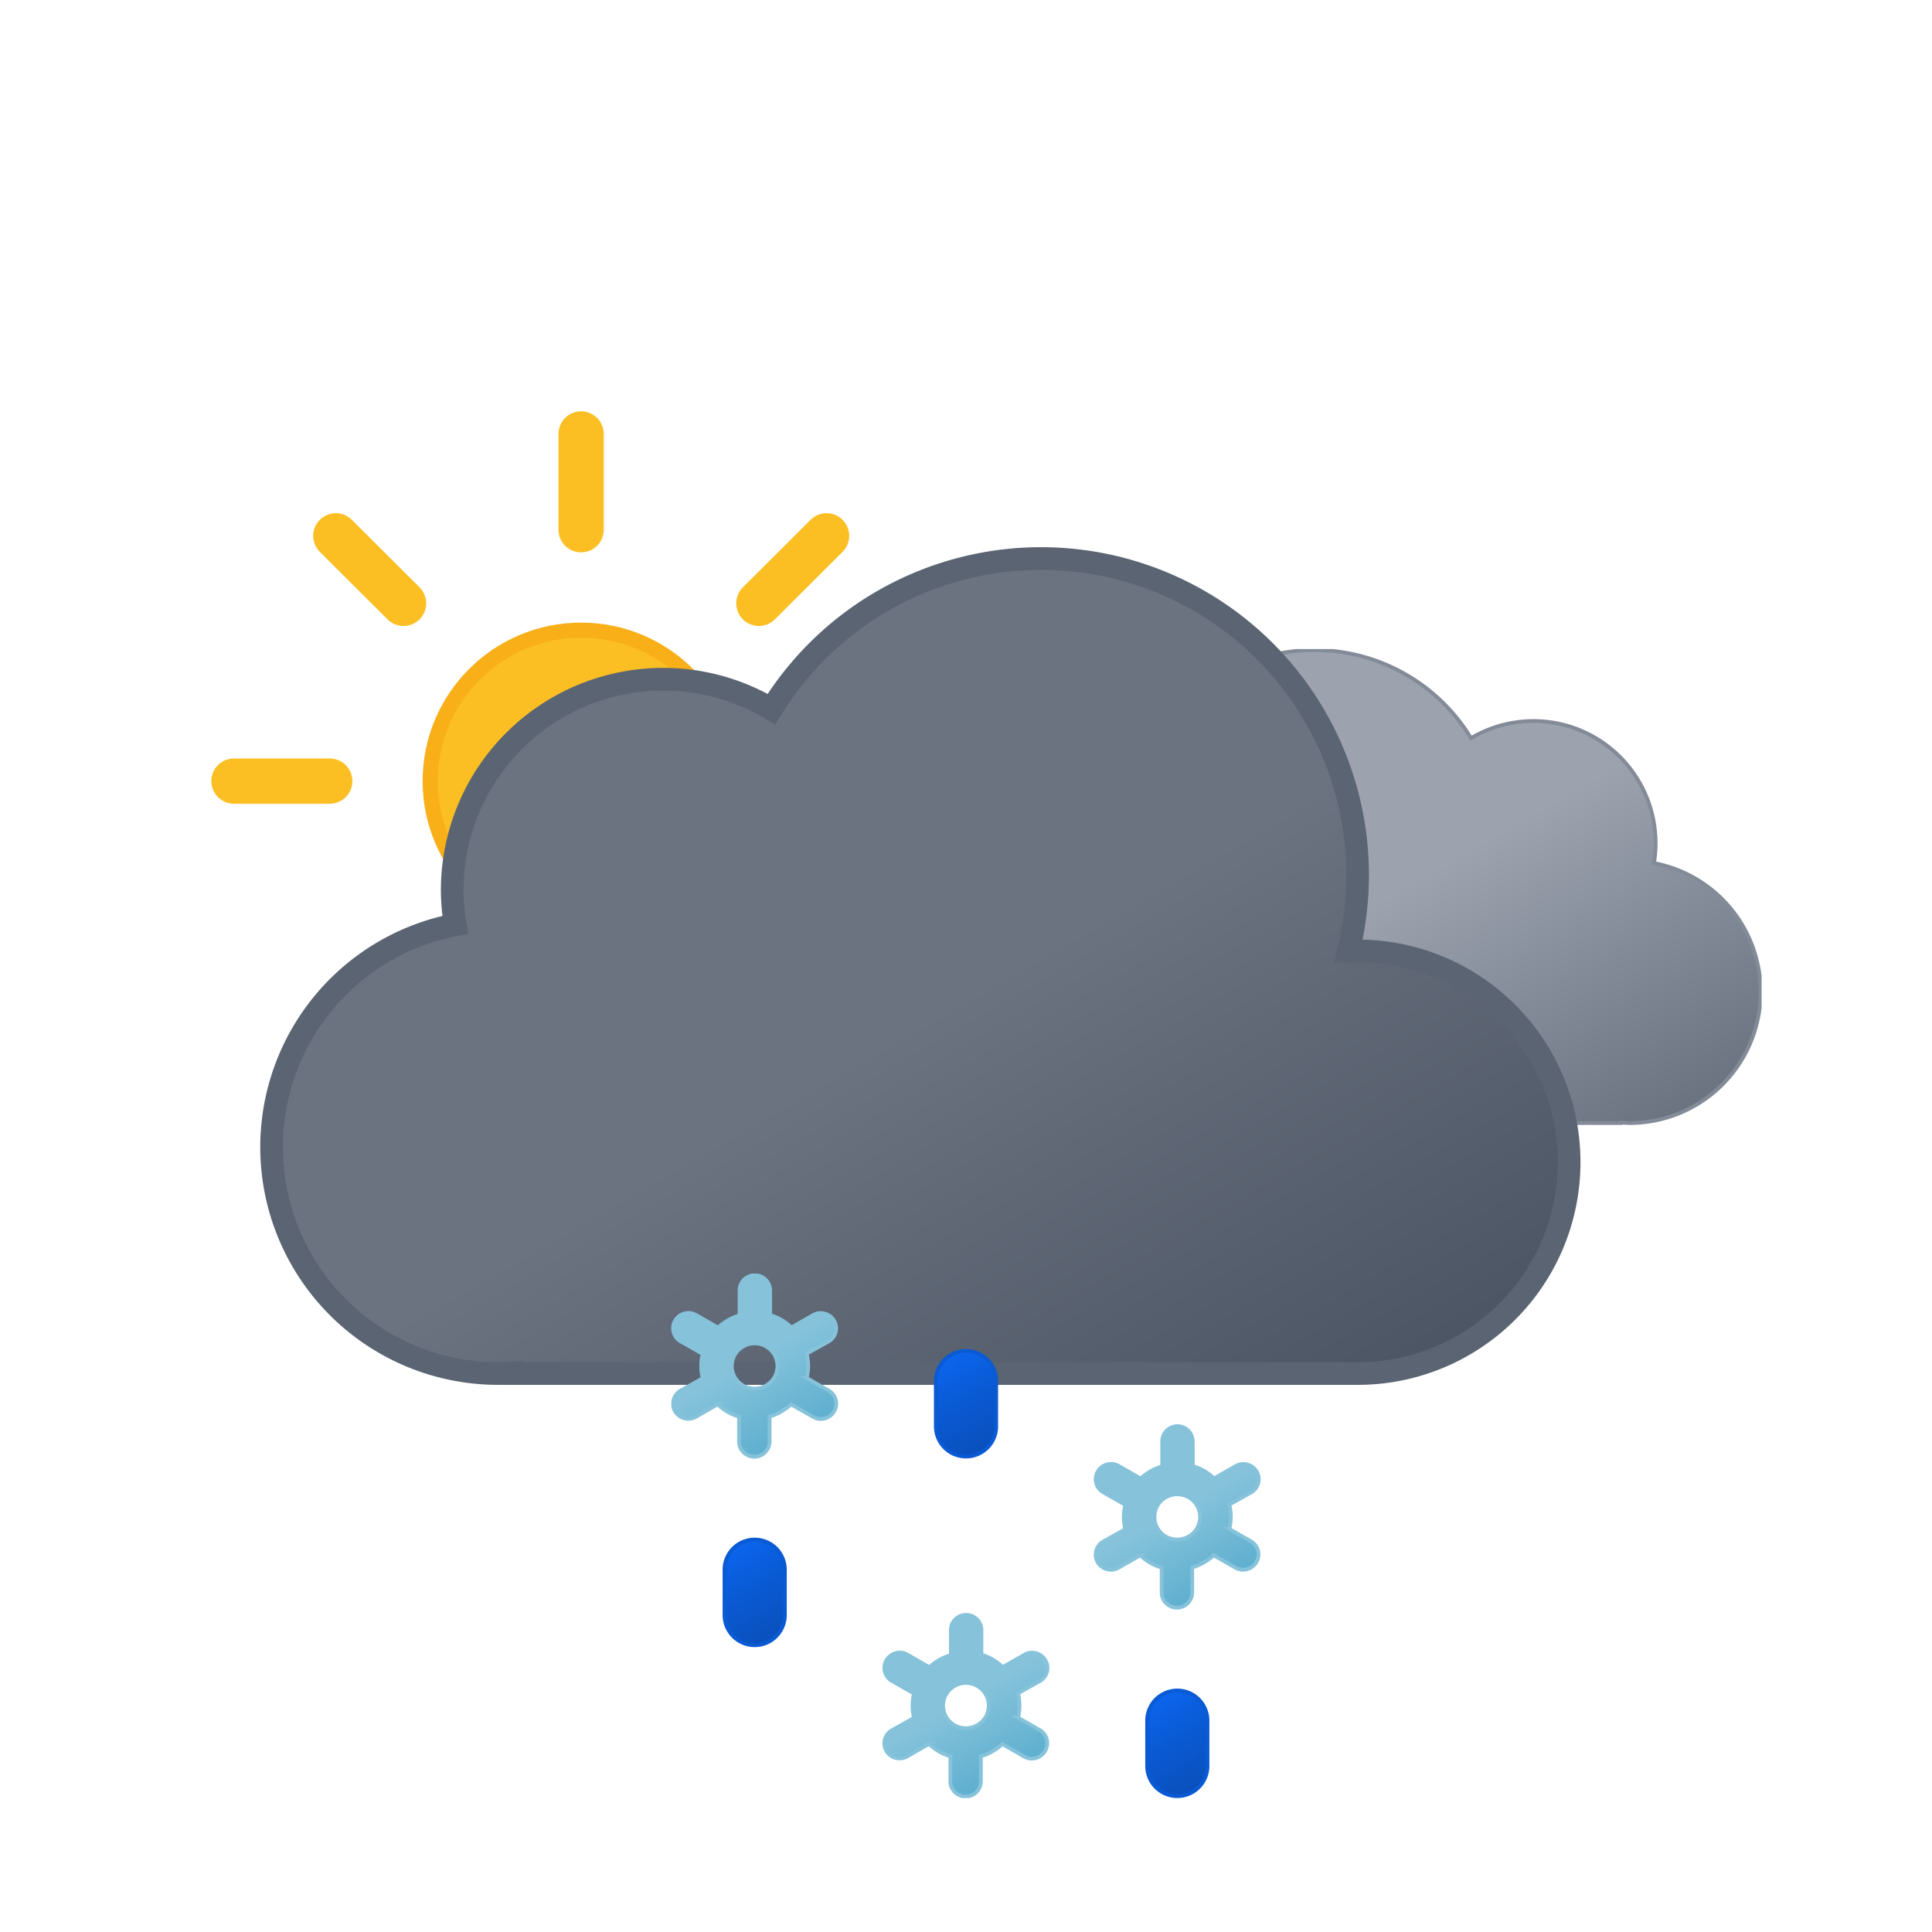 <svg xmlns="http://www.w3.org/2000/svg" xmlns:xlink="http://www.w3.org/1999/xlink" viewBox="0 0 512 512">
    <defs>
        <linearGradient id="a" x1="52.74" y1="9.62" x2="133.36" y2="149.27" gradientUnits="userSpaceOnUse">
            <stop offset="0" stop-color="#9ca3af"/>
            <stop offset="0.45" stop-color="#9ca3af"/>
            <stop offset="1" stop-color="#6b7280"/>
        </linearGradient>
        <linearGradient id="b" x1="99.45" y1="30.68" x2="232.64" y2="261.37" gradientUnits="userSpaceOnUse">
            <stop offset="0" stop-color="#6b7280"/>
            <stop offset="0.45" stop-color="#6b7280"/>
            <stop offset="1" stop-color="#4b5563"/>
        </linearGradient>
        <linearGradient id="c" x1="1389.88" y1="-1078.09" x2="1399.34" y2="-1053.45" gradientTransform="translate(-1188.61 1355.32) rotate(-9)" gradientUnits="userSpaceOnUse">
            <stop offset="0" stop-color="#0b65ed"/>
            <stop offset="0.45" stop-color="#0a5ad4"/>
            <stop offset="1" stop-color="#0950bc"/>
        </linearGradient>
        <linearGradient id="d" x1="1453.01" y1="-1118.72" x2="1462.47" y2="-1094.07" xlink:href="#c"/>
        <linearGradient id="e" x1="1494.24" y1="-1021.06" x2="1503.7" y2="-996.42" xlink:href="#c"/>
        <linearGradient id="f" x1="11.38" y1="5.93" x2="32.82" y2="43.07" gradientUnits="userSpaceOnUse">
            <stop offset="0" stop-color="#86c3db"/>
            <stop offset="0.45" stop-color="#86c3db"/>
            <stop offset="1" stop-color="#5eafcf"/>
        </linearGradient>
        <linearGradient id="g" x1="67.38" y1="95.93" x2="88.82" y2="133.07" xlink:href="#f"/>
        <linearGradient id="h" x1="123.38" y1="45.93" x2="144.82" y2="83.07" xlink:href="#f"/>
        <linearGradient id="i" x1="78" y1="63.35" x2="118" y2="132.65" gradientUnits="userSpaceOnUse">
            <stop offset="0" stop-color="#fbbf24"/>
            <stop offset="0.45" stop-color="#fbbf24"/>
            <stop offset="1" stop-color="#f59e0b"/>
        </linearGradient>
        <symbol id="k" viewBox="0 0 196 196">
            <circle cx="98" cy="98" r="40" stroke="#f8af18" stroke-miterlimit="10" stroke-width="4" fill="url(#i)"/>
            <path d="M98,31.38V6m0,184V164.62M145.11,50.89,163.05,33M33,163.05l17.94-17.94m0-94.22L33,33m130.1,130.1-17.94-17.94M6,98H31.38M190,98H164.62" fill="none" stroke="#fbbf24" stroke-linecap="round" stroke-miterlimit="10" stroke-width="12"/>
        </symbol>
        <symbol id="m" viewBox="0 0 200.26 126.12">
            <path d="M.5,93.18a32.44,32.44,0,0,0,32.44,32.44H162.69v-.12c.77,0,1.53.12,2.31.12a34.75,34.75,0,0,0,6.49-68.89A32.38,32.38,0,0,0,123,23.62,48.58,48.58,0,0,0,34.4,60.81c-.49,0-1-.07-1.46-.07A32.44,32.44,0,0,0,.5,93.18Z" stroke="#848b98" stroke-miterlimit="10" fill="url(#a)"/>
        </symbol>
        <symbol id="n" viewBox="0 0 350 222">
            <path d="M291,107c-.85,0-1.68.09-2.53.13A83.9,83.9,0,0,0,135.6,42.92,55.91,55.91,0,0,0,51,91a56.56,56.56,0,0,0,.8,9.08A60,60,0,0,0,63,219c1.35,0,2.67-.11,4-.2v.2H291a56,56,0,0,0,0-112Z" stroke="#5b6472" stroke-miterlimit="10" stroke-width="6" fill="url(#b)"/>
        </symbol>
        <symbol id="l" viewBox="0 0 398 222">
            <use width="200.26" height="126.12" transform="translate(198 27)" xlink:href="#m"/>
            <use width="350" height="222" xlink:href="#n"/>
        </symbol>
        <symbol id="j" viewBox="0 0 410.84 258">
            <use width="196" height="196" xlink:href="#k"/>
            <use width="398" height="222" transform="translate(12.84 36)" xlink:href="#l"/>
        </symbol>
        <symbol id="p" viewBox="0 0 156.2 139">
            <path d="M41.67,31l-5.78-3.3a13.74,13.74,0,0,0,0-6.47L41.67,18a4,4,0,0,0,1.49-5.46A4.08,4.08,0,0,0,37.62,11l-5.79,3.3a13.61,13.61,0,0,0-2.64-2,13.84,13.84,0,0,0-3-1.28V4.5a4.05,4.05,0,0,0-8.1,0v6.6a14.25,14.25,0,0,0-5.69,3.23L6.58,11A4.08,4.08,0,0,0,1,12.5,4,4,0,0,0,2.53,18l5.78,3.3a13.74,13.74,0,0,0,0,6.47L2.53,31A4,4,0,0,0,1,36.5a4.08,4.08,0,0,0,3.52,2,4,4,0,0,0,2-.54l5.79-3.3a13.61,13.61,0,0,0,2.64,2,13.8,13.8,0,0,0,3,1.27V44.5a4.05,4.05,0,0,0,8.1,0V37.89a14.22,14.22,0,0,0,5.68-3.23L37.62,38a4,4,0,0,0,2,.54,4.08,4.08,0,0,0,3.52-2A4,4,0,0,0,41.67,31ZM19.06,29.7a6,6,0,0,1-2.22-8.2,6.1,6.1,0,0,1,5.27-3,6.16,6.16,0,0,1,3,.8,6,6,0,0,1,2.22,8.2A6.12,6.12,0,0,1,19.06,29.7Z" stroke="#86c3db" stroke-miterlimit="10" fill="url(#f)"/>
            <path d="M97.67,121l-5.78-3.3a13.74,13.74,0,0,0,0-6.47L97.67,108a4,4,0,0,0,1.49-5.46A4.08,4.08,0,0,0,93.62,101l-5.79,3.3a13.61,13.61,0,0,0-2.64-2,13.84,13.84,0,0,0-3-1.28V94.5a4.05,4.05,0,0,0-8.1,0v6.6a14.25,14.25,0,0,0-5.69,3.23L62.58,101A4.08,4.08,0,0,0,57,102.5,4,4,0,0,0,58.53,108l5.78,3.3a13.74,13.74,0,0,0,0,6.47L58.53,121A4,4,0,0,0,57,126.5a4.08,4.08,0,0,0,3.52,2,4,4,0,0,0,2-.54l5.79-3.3a13.61,13.61,0,0,0,2.64,2,13.8,13.8,0,0,0,3,1.27v6.61a4.05,4.05,0,0,0,8.1,0v-6.61a14.22,14.22,0,0,0,5.68-3.23l5.79,3.3a4,4,0,0,0,2,.54,4.08,4.08,0,0,0,3.52-2A4,4,0,0,0,97.67,121ZM75.06,119.7a6,6,0,0,1-2.22-8.2,6.1,6.1,0,0,1,5.27-3,6.16,6.16,0,0,1,3,.8,6,6,0,0,1,2.22,8.2A6.12,6.12,0,0,1,75.06,119.7Z" stroke="#86c3db" stroke-miterlimit="10" fill="url(#g)"/>
            <path d="M153.67,71l-5.78-3.3a13.74,13.74,0,0,0,0-6.47L153.67,58a4,4,0,0,0,1.49-5.46A4.08,4.08,0,0,0,149.62,51l-5.79,3.3a13.61,13.61,0,0,0-2.64-2,13.84,13.84,0,0,0-3-1.28V44.5a4.05,4.05,0,0,0-8.1,0v6.6a14.25,14.25,0,0,0-5.69,3.23L118.58,51A4.08,4.08,0,0,0,113,52.5,4,4,0,0,0,114.53,58l5.78,3.3a13.74,13.74,0,0,0,0,6.47L114.53,71A4,4,0,0,0,113,76.5a4.08,4.08,0,0,0,3.52,2,4,4,0,0,0,2-.54l5.79-3.3a13.61,13.61,0,0,0,2.64,2,13.8,13.8,0,0,0,3,1.27V84.5a4.05,4.05,0,0,0,8.1,0V77.89a14.22,14.22,0,0,0,5.68-3.23l5.79,3.3a4,4,0,0,0,2,.54,4.08,4.08,0,0,0,3.52-2A4,4,0,0,0,153.67,71ZM131.06,69.7a6,6,0,0,1-2.22-8.2,6.1,6.1,0,0,1,5.27-3,6.16,6.16,0,0,1,3,.8,6,6,0,0,1,2.22,8.2A6.12,6.12,0,0,1,131.06,69.7Z" stroke="#86c3db" stroke-miterlimit="10" fill="url(#h)"/>
        </symbol>
        <symbol id="o" viewBox="0 0 156.2 139">
            <use width="156.2" height="139" xlink:href="#p"/>
            <path d="M22.1,98.5a8,8,0,0,1-8-8v-12a8,8,0,0,1,16,0v12A8,8,0,0,1,22.1,98.5Z" stroke="#0a5ad4" stroke-miterlimit="10" fill="url(#c)"/>
            <path d="M78.1,48.5a8,8,0,0,1-8-8v-12a8,8,0,0,1,16,0v12A8,8,0,0,1,78.1,48.5Z" stroke="#0a5ad4" stroke-miterlimit="10" fill="url(#d)"/>
            <path d="M134.1,138.5a8,8,0,0,1-8-8v-12a8,8,0,0,1,16,0v12A8,8,0,0,1,134.1,138.5Z" stroke="#0a5ad4" stroke-miterlimit="10" fill="url(#e)"/>
        </symbol>
    </defs>
    <use width="410.84" height="258" transform="translate(56 109)" xlink:href="#j"/>
    <use width="156.2" height="139" transform="translate(177.9 337.5)" xlink:href="#o"/>
</svg>
